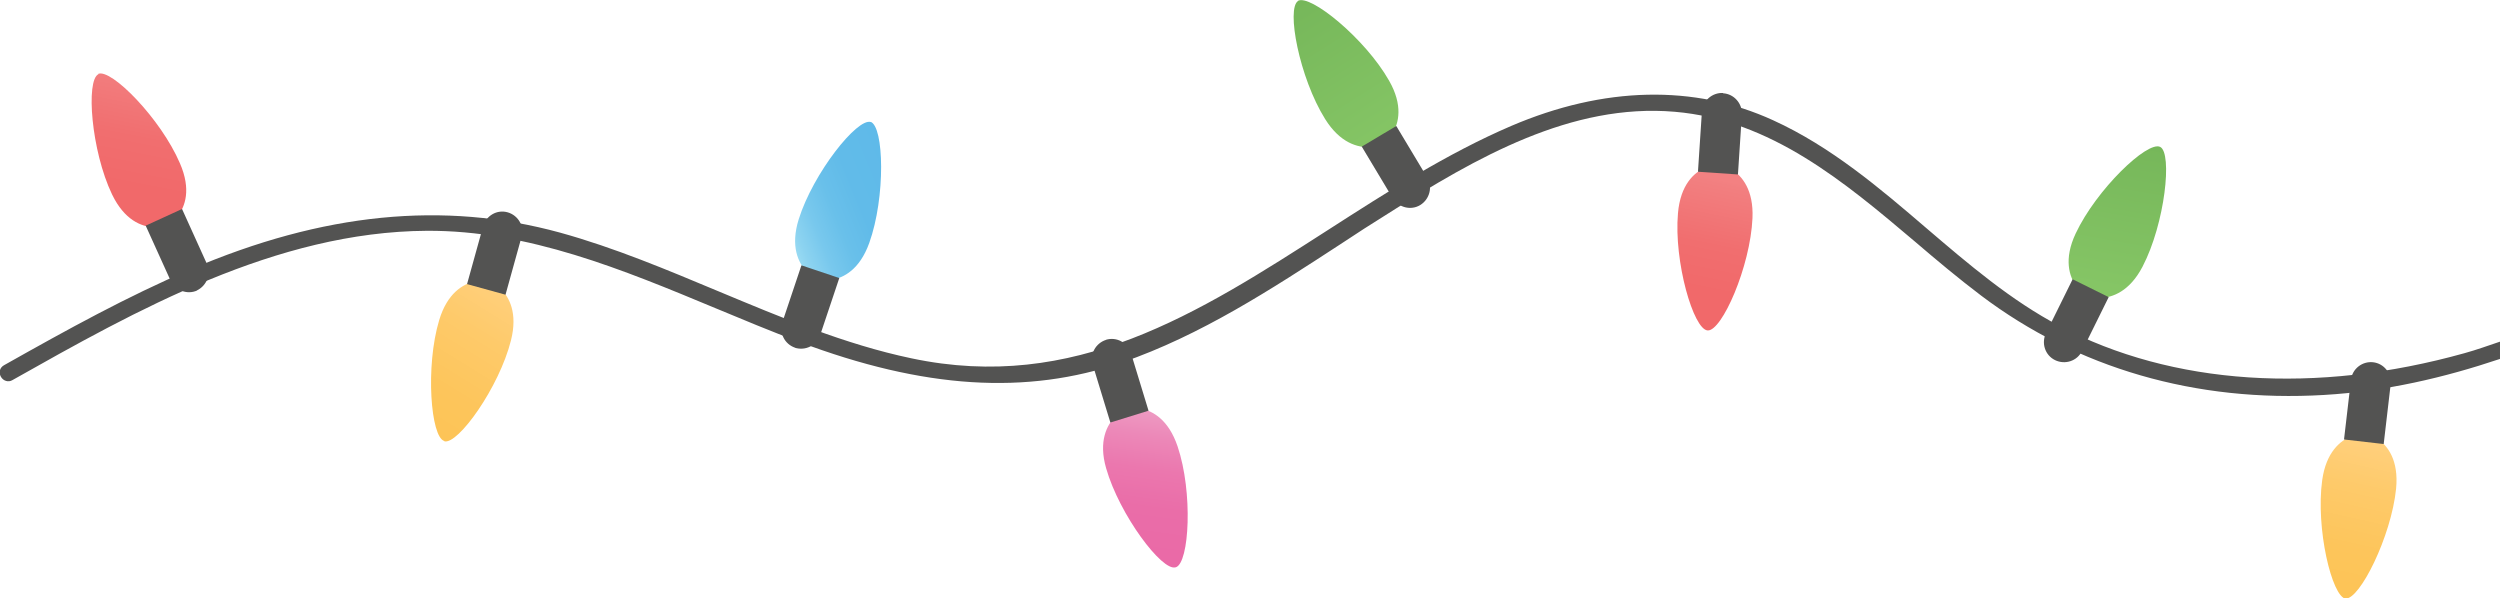 <?xml version="1.0" encoding="UTF-8"?>
<svg id="Layer_1" data-name="Layer 1" xmlns="http://www.w3.org/2000/svg" xmlns:xlink="http://www.w3.org/1999/xlink" viewBox="0 0 82.54 19.76">
  <defs>
    <style>
      .cls-1 {
        fill: url(#linear-gradient-8);
      }

      .cls-2 {
        fill: url(#linear-gradient-7);
      }

      .cls-3 {
        fill: url(#linear-gradient-5);
      }

      .cls-4 {
        fill: url(#linear-gradient-6);
      }

      .cls-5 {
        fill: url(#linear-gradient-4);
      }

      .cls-6 {
        fill: url(#linear-gradient-3);
      }

      .cls-7 {
        fill: url(#linear-gradient-2);
      }

      .cls-8 {
        fill: url(#linear-gradient);
      }

      .cls-9 {
        fill: #535352;
      }
    </style>
    <linearGradient id="linear-gradient" x1="-1101.56" y1="-244.17" x2="-1100.27" y2="-238.88" gradientTransform="translate(-1076.06 125.4) rotate(161.36)" gradientUnits="userSpaceOnUse">
      <stop offset="0" stop-color="#85c565"/>
      <stop offset="1" stop-color="#76b75a"/>
    </linearGradient>
    <linearGradient id="linear-gradient-2" x1="-1672.43" y1="-9.38" x2="-1675.56" y2="-4.93" gradientTransform="translate(-1656.27 105.26) rotate(176.56)" gradientUnits="userSpaceOnUse">
      <stop offset="0" stop-color="#fdc456"/>
      <stop offset=".31" stop-color="#fdc55b"/>
      <stop offset=".71" stop-color="#feca6a"/>
      <stop offset="1" stop-color="#ffcf7b"/>
    </linearGradient>
    <linearGradient id="linear-gradient-3" x1="78.19" y1="14.68" x2="77.1" y2="19.6" gradientUnits="userSpaceOnUse">
      <stop offset="0" stop-color="#ffcf7b"/>
      <stop offset=".29" stop-color="#feca6a"/>
      <stop offset=".69" stop-color="#fdc55b"/>
      <stop offset="1" stop-color="#fdc456"/>
    </linearGradient>
    <linearGradient id="linear-gradient-4" x1="-692.93" y1="323.12" x2="-691.47" y2="327.76" gradientTransform="translate(-694.29 -23.99) rotate(-152.49)" xlink:href="#linear-gradient"/>
    <linearGradient id="linear-gradient-5" x1="-972.23" y1="-56.31" x2="-973.13" y2="-51.32" gradientTransform="translate(-914.62 -69.67) rotate(-178.58)" gradientUnits="userSpaceOnUse">
      <stop offset=".23" stop-color="#f1696a"/>
      <stop offset=".53" stop-color="#f16e6f"/>
      <stop offset=".93" stop-color="#f27f80"/>
      <stop offset=".96" stop-color="#f38182"/>
    </linearGradient>
    <linearGradient id="linear-gradient-6" x1="5.11" y1="2.08" x2="4.07" y2="7.37" gradientUnits="userSpaceOnUse">
      <stop offset=".04" stop-color="#f38182"/>
      <stop offset=".07" stop-color="#f27f80"/>
      <stop offset=".47" stop-color="#f16e6f"/>
      <stop offset=".77" stop-color="#f1696a"/>
    </linearGradient>
    <linearGradient id="linear-gradient-7" x1="-92.2" y1="487.04" x2="-96.19" y2="491.16" gradientTransform="translate(-173.85 -434.57) rotate(-36.04)" gradientUnits="userSpaceOnUse">
      <stop offset="0" stop-color="#ee9cc3"/>
      <stop offset=".16" stop-color="#ec88b8"/>
      <stop offset=".35" stop-color="#eb77ae"/>
      <stop offset=".57" stop-color="#ea6da8"/>
      <stop offset=".83" stop-color="#ea6aa7"/>
    </linearGradient>
    <linearGradient id="linear-gradient-8" x1="-1430.05" y1="-231.68" x2="-1426.05" y2="-231.68" gradientTransform="translate(-1382.55 329.03) rotate(157.91)" gradientUnits="userSpaceOnUse">
      <stop offset="0" stop-color="#5fbae9"/>
      <stop offset=".37" stop-color="#61bbe9"/>
      <stop offset=".59" stop-color="#69c0ea"/>
      <stop offset=".78" stop-color="#78c8ed"/>
      <stop offset=".94" stop-color="#8cd3f0"/>
      <stop offset="1" stop-color="#96d9f2"/>
    </linearGradient>
  </defs>
  <g>
    <path class="cls-8" d="M42.86.03c-.4.24.04,2.54.89,3.9.5.8,1.08.94,1.47.93.31-.01.6-.19.76-.46.2-.34.35-.92-.12-1.74-.79-1.39-2.61-2.87-3.01-2.63Z"/>
    <path class="cls-9" d="M46.89,6.77c-.31.19-.72.08-.91-.23l-1.02-1.7,1.14-.68,1.02,1.7c.19.31.08.72-.23.91Z"/>
  </g>
  <g>
    <path class="cls-7" d="M14.67,14.57c.45.12,1.81-1.78,2.2-3.33.23-.91-.06-1.43-.34-1.71-.23-.22-.55-.31-.86-.24-.38.09-.9.38-1.17,1.28-.46,1.53-.28,3.87.17,3.99Z"/>
    <path class="cls-9" d="M16.76,7.01c.35.1.56.46.46.81l-.53,1.91-1.27-.35.53-1.91c.1-.35.46-.56.81-.46Z"/>
  </g>
  <g>
    <path class="cls-6" d="M77.44,19.76c.46.05,1.51-2.04,1.67-3.63.09-.94-.28-1.41-.6-1.63-.26-.18-.59-.22-.88-.1-.36.15-.83.52-.96,1.45-.22,1.59.32,3.86.78,3.92Z"/>
    <path class="cls-9" d="M78.35,11.96c.36.04.62.37.58.73l-.23,1.97-1.31-.15.23-1.97c.04-.36.37-.62.73-.58Z"/>
  </g>
  <g>
    <path class="cls-5" d="M71.32,4.85c-.42-.21-2.11,1.41-2.79,2.86-.4.85-.21,1.42.02,1.74.18.26.48.41.8.39.39-.02.96-.21,1.39-1.04.74-1.42.99-3.75.58-3.95Z"/>
    <path class="cls-9" d="M67.85,11.89c-.33-.16-.46-.56-.3-.89l.88-1.78,1.19.59-.88,1.78c-.16.33-.56.46-.89.3Z"/>
  </g>
  <g>
    <path class="cls-3" d="M56.38,10.91c.47.03,1.41-2.11,1.48-3.71.04-.94-.35-1.39-.68-1.6-.27-.17-.6-.19-.89-.06-.36.16-.81.56-.89,1.5-.14,1.59.51,3.84.98,3.87Z"/>
    <path class="cls-9" d="M56.89,3.08c.36.02.64.34.62.7l-.13,1.98-1.32-.09.13-1.98c.02-.36.34-.64.7-.62Z"/>
  </g>
  <g>
    <path class="cls-4" d="M3.25,2.45c-.42.19-.24,2.53.45,3.97.41.85.97,1.06,1.36,1.08.31.02.62-.12.81-.37.24-.31.45-.87.07-1.74-.63-1.47-2.27-3.14-2.7-2.95Z"/>
    <path class="cls-9" d="M6.51,9.59c-.33.15-.72,0-.88-.33l-.82-1.81,1.2-.55.82,1.81c.15.33,0,.72-.33.88Z"/>
  </g>
  <g>
    <path class="cls-2" d="M38.82,18.73c.45-.14.57-2.48.06-3.99-.3-.89-.82-1.17-1.21-1.25-.31-.06-.63.04-.85.26-.27.28-.56.81-.3,1.71.44,1.54,1.85,3.41,2.29,3.27Z"/>
    <path class="cls-9" d="M36.51,11.22c.35-.11.72.09.83.44l.58,1.9-1.26.39-.58-1.9c-.11-.35.09-.72.44-.83Z"/>
  </g>
  <g>
    <path class="cls-1" d="M28.75,4.03c-.44-.15-1.9,1.68-2.38,3.21-.28.9-.01,1.43.25,1.72.21.23.53.34.84.28.39-.07.92-.33,1.24-1.22.54-1.51.49-3.85.04-4Z"/>
    <path class="cls-9" d="M26.25,11.48c-.35-.12-.53-.49-.42-.84l.63-1.88,1.25.42-.63,1.88c-.12.35-.49.53-.84.42Z"/>
  </g>
  <g>
    <path class="cls-9" d="M82.54,11.53c-.37.12-.73.25-1.1.35-4.42,1.24-9.38,1.27-13.52-.91-3.47-1.82-5.89-5.17-9.47-6.8-2.77-1.26-5.72-.98-8.46.19-6.69,2.87-11.97,9.36-19.93,7.68-4.04-.85-7.64-3.06-11.61-4.15-4.13-1.14-8.17-.46-12.06,1.21-2.12.9-4.13,2.02-6.13,3.15-.06.04,0,.13.06.1,4.24-2.39,8.79-4.93,13.79-4.96,4.42-.03,8.36,2.18,12.38,3.69,3.44,1.29,6.95,1.9,10.5.67,3.18-1.09,5.93-3.12,8.73-4.91,2.85-1.82,6.08-3.69,9.6-3.4,4.23.36,7.06,3.71,10.23,6.12,3.24,2.45,7.13,3.48,11.17,3.23,2.03-.12,3.96-.57,5.83-1.2v-.08Z"/>
    <path class="cls-9" d="M82.54,11.28c-.39.13-.77.27-1.17.38-4.9,1.37-9.65,1.06-13.36-.89-1.62-.85-3.03-2.06-4.4-3.23-1.55-1.33-3.16-2.7-5.07-3.57-2.6-1.19-5.59-1.12-8.65.19-2.12.91-4.11,2.19-6.04,3.43-4.31,2.77-8.38,5.38-13.76,4.24-2.19-.46-4.3-1.35-6.34-2.2-1.7-.71-3.45-1.45-5.26-1.95-3.83-1.05-7.83-.66-12.21,1.22-2.08.89-4.02,1.96-6.15,3.16-.14.08-.18.24-.1.38.08.14.25.19.38.11,4.08-2.3,8.7-4.9,13.68-4.93,3.35-.02,6.49,1.29,9.52,2.55.91.38,1.85.77,2.78,1.12,4.11,1.55,7.5,1.76,10.65.68,2.61-.9,4.95-2.43,7.22-3.91.51-.34,1.04-.68,1.57-1.01,2.92-1.86,6.06-3.65,9.46-3.36,3.18.27,5.61,2.32,7.95,4.3.7.6,1.43,1.21,2.17,1.77,3.18,2.4,7.09,3.53,11.32,3.28,2.04-.12,3.96-.57,5.81-1.19v-.55Z"/>
  </g>
</svg>